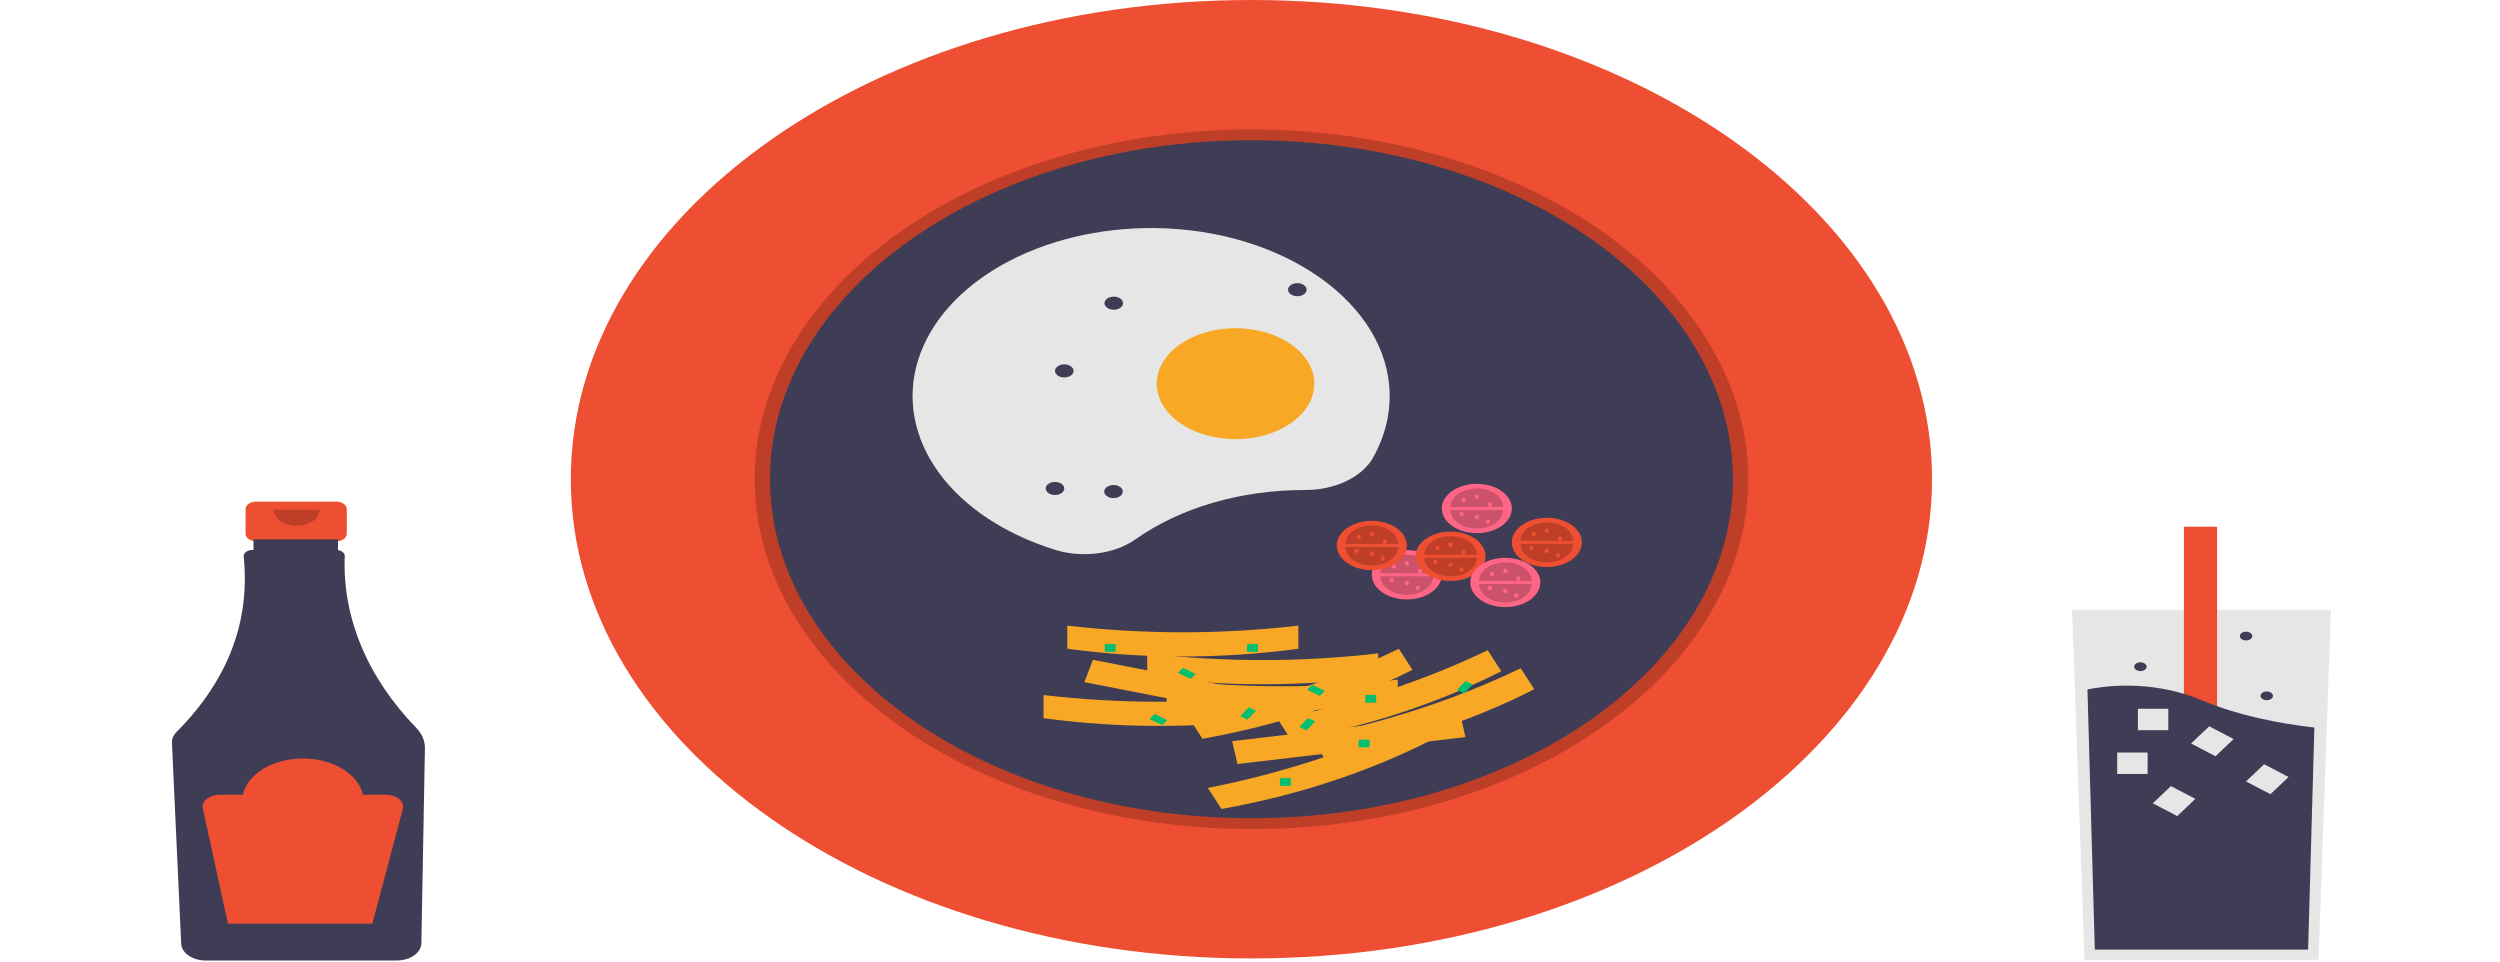 <svg width="465" height="179" viewBox="0 0 465 179" fill="none" xmlns="http://www.w3.org/2000/svg">
<path d="M62.53 93.298H47.648C47.125 93.298 46.623 93.444 46.253 93.705C45.883 93.965 45.675 94.319 45.675 94.687V99.286C45.675 99.654 45.883 100.008 46.253 100.268C46.623 100.529 47.125 100.675 47.648 100.675H50.115V107.566H60.064V100.675H62.53C63.053 100.675 63.555 100.529 63.925 100.268C64.295 100.008 64.503 99.654 64.503 99.286V94.687C64.503 94.319 64.295 93.965 63.925 93.705C63.555 93.444 63.053 93.298 62.53 93.298Z" fill="#EE4E31"/>
<path d="M77.435 135.389C68.321 125.999 63.662 114.819 64.125 103.45C64.133 103.188 64.013 102.932 63.783 102.725C63.553 102.519 63.229 102.374 62.866 102.317V100.329H47.149V102.289H46.932C46.711 102.289 46.491 102.322 46.288 102.384C46.085 102.447 45.903 102.538 45.752 102.653C45.601 102.767 45.486 102.902 45.412 103.049C45.339 103.197 45.31 103.353 45.326 103.509C46.564 115.662 42.383 126.56 32.783 136.204C32.23 136.758 31.948 137.424 31.979 138.1L33.697 175.53C33.738 176.365 34.236 177.156 35.086 177.739C35.936 178.322 37.073 178.651 38.26 178.657H73.809C75.009 178.651 76.157 178.314 77.01 177.72C77.863 177.125 78.352 176.32 78.374 175.475L79.036 139.134C79.056 137.8 78.497 136.494 77.435 135.389Z" fill="#3F3D56"/>
<path opacity="0.2" d="M59.428 94.796C59.428 95.591 58.979 96.354 58.181 96.916C57.383 97.478 56.3 97.793 55.171 97.793C54.042 97.793 52.96 97.478 52.161 96.916C51.363 96.354 50.915 95.591 50.915 94.796" fill="black"/>
<path d="M71.808 147.822H67.503C67.092 145.944 65.74 144.232 63.692 142.995C61.644 141.758 59.035 141.078 56.337 141.078C53.638 141.078 51.029 141.758 48.981 142.995C46.933 144.232 45.581 145.944 45.17 147.822H40.865C40.407 147.822 39.954 147.892 39.538 148.026C39.122 148.161 38.752 148.358 38.454 148.602C38.156 148.847 37.936 149.134 37.81 149.444C37.685 149.754 37.656 150.08 37.725 150.399L42.401 171.799H69.251L74.93 150.471C75.016 150.148 75 149.815 74.883 149.497C74.766 149.179 74.55 148.883 74.252 148.63C73.954 148.377 73.581 148.174 73.158 148.034C72.736 147.894 72.275 147.822 71.808 147.822Z" fill="#EE4E31"/>
<path d="M433.556 113.425L432.523 142.484L431.244 178.518H387.717L386.218 136.299L385.405 113.425H433.556Z" fill="#E6E6E6"/>
<path d="M412.37 97.965H406.206V155.464H412.37V97.965Z" fill="#EE4E31"/>
<path d="M430.474 135.32L429.309 176.622H389.633L388.268 128.233C391.842 127.526 395.585 127.345 399.263 127.701C402.941 128.057 406.476 128.943 409.647 130.303C416.275 133.063 423.722 134.549 430.474 135.32Z" fill="#3F3D56"/>
<path d="M399.455 139.97H393.8V143.952H399.455V139.97Z" fill="#E6E6E6"/>
<path d="M403.307 131.833H397.652V135.815H403.307V131.833Z" fill="#E6E6E6"/>
<path d="M415.451 137.466L410.909 135.094L407.54 138.292L412.082 140.664L415.451 137.466Z" fill="#E6E6E6"/>
<path d="M425.669 144.521L421.127 142.149L417.758 145.348L422.3 147.72L425.669 144.521Z" fill="#E6E6E6"/>
<path d="M408.335 148.59L403.792 146.218L400.424 149.416L404.966 151.788L408.335 148.59Z" fill="#E6E6E6"/>
<path d="M421.614 130.24C422.253 130.24 422.77 129.876 422.77 129.427C422.77 128.977 422.253 128.613 421.614 128.613C420.976 128.613 420.459 128.977 420.459 129.427C420.459 129.876 420.976 130.24 421.614 130.24Z" fill="#3F3D56"/>
<path d="M398.117 124.816C398.755 124.816 399.273 124.452 399.273 124.002C399.273 123.553 398.755 123.189 398.117 123.189C397.479 123.189 396.961 123.553 396.961 124.002C396.961 124.452 397.479 124.816 398.117 124.816Z" fill="#3F3D56"/>
<path d="M417.763 119.12C418.401 119.12 418.918 118.756 418.918 118.307C418.918 117.857 418.401 117.493 417.763 117.493C417.124 117.493 416.607 117.857 416.607 118.307C416.607 118.756 417.124 119.12 417.763 119.12Z" fill="#3F3D56"/>
<path d="M232.766 178.27C302.682 178.27 359.36 138.363 359.36 89.135C359.36 39.907 302.682 0 232.766 0C162.85 0 106.172 39.907 106.172 89.135C106.172 138.363 162.85 178.27 232.766 178.27Z" fill="#EE4E31"/>
<path opacity="0.2" d="M232.766 154.195C211.389 154.195 190.672 148.975 174.148 139.427C157.623 129.878 146.311 116.59 142.141 101.827C137.971 87.065 141.199 71.741 151.276 58.466C161.354 45.192 177.656 34.788 197.407 29.028C217.157 23.268 239.132 22.508 259.589 26.877C280.046 31.247 297.719 40.475 309.595 52.99C321.472 65.505 326.818 80.533 324.723 95.512C322.627 110.492 313.22 124.496 298.104 135.139C289.543 141.199 279.361 146.004 268.146 149.275C256.93 152.546 244.905 154.218 232.766 154.195ZM232.766 28.087C184.958 28.087 146.063 55.473 146.063 89.135C146.063 122.796 184.958 150.182 232.766 150.182C280.574 150.182 319.469 122.796 319.469 89.135C319.469 55.473 280.574 28.087 232.766 28.087Z" fill="black"/>
<path d="M232.766 152.188C282.224 152.188 322.318 123.958 322.318 89.135C322.318 54.311 282.224 26.081 232.766 26.081C183.308 26.081 143.214 54.311 143.214 89.135C143.214 123.958 183.308 152.188 232.766 152.188Z" fill="#3F3D56"/>
<path d="M242.603 91.141L242.683 91.141C245.408 91.157 248.077 90.595 250.341 89.527C252.605 88.459 254.36 86.935 255.376 85.155C257.465 81.436 258.518 77.469 258.478 73.469C258.335 56.542 238.777 42.655 214.738 42.421C204.5 42.32 194.527 44.715 186.511 49.2C178.494 53.684 172.927 59.983 170.753 67.027C168.578 74.072 169.93 81.43 174.58 87.852C179.23 94.275 186.891 99.368 196.265 102.268C198.742 103.041 201.493 103.268 204.157 102.92C206.82 102.572 209.272 101.666 211.192 100.32C215.308 97.406 220.203 95.095 225.594 93.519C230.986 91.944 236.766 91.136 242.603 91.141Z" fill="#E6E6E6"/>
<path d="M229.808 81.683C237.901 81.683 244.462 77.064 244.462 71.365C244.462 65.667 237.901 61.047 229.808 61.047C221.715 61.047 215.154 65.667 215.154 71.365C215.154 77.064 221.715 81.683 229.808 81.683Z" fill="#F9A825"/>
<path d="M197.96 70.205C198.913 70.205 199.686 69.661 199.686 68.989C199.686 68.318 198.913 67.774 197.96 67.774C197.006 67.774 196.233 68.318 196.233 68.989C196.233 69.661 197.006 70.205 197.96 70.205Z" fill="#3F3D56"/>
<path d="M207.16 57.608C208.114 57.608 208.886 57.064 208.886 56.392C208.886 55.721 208.114 55.177 207.16 55.177C206.207 55.177 205.434 55.721 205.434 56.392C205.434 57.064 206.207 57.608 207.16 57.608Z" fill="#3F3D56"/>
<path d="M207.111 92.643C208.065 92.643 208.837 92.099 208.837 91.428C208.837 90.756 208.065 90.212 207.111 90.212C206.158 90.212 205.385 90.756 205.385 91.428C205.385 92.099 206.158 92.643 207.111 92.643Z" fill="#3F3D56"/>
<path d="M241.304 55.098C242.257 55.098 243.03 54.553 243.03 53.882C243.03 53.211 242.257 52.667 241.304 52.667C240.35 52.667 239.577 53.211 239.577 53.882C239.577 54.553 240.35 55.098 241.304 55.098Z" fill="#3F3D56"/>
<path d="M169.77 88.344C170.724 88.344 171.497 87.8 171.497 87.129C171.497 86.457 170.724 85.913 169.77 85.913C168.817 85.913 168.044 86.457 168.044 87.129C168.044 87.8 168.817 88.344 169.77 88.344Z" fill="#3F3D56"/>
<path d="M261.667 111.49C265.264 111.49 268.18 109.437 268.18 106.904C268.18 104.372 265.264 102.319 261.667 102.319C258.07 102.319 255.154 104.372 255.154 106.904C255.154 109.437 258.07 111.49 261.667 111.49Z" fill="#FF6584"/>
<path opacity="0.2" d="M266.552 107.191C266.552 108.103 266.037 108.978 265.121 109.623C264.205 110.268 262.962 110.63 261.667 110.63C260.371 110.63 259.129 110.268 258.213 109.623C257.297 108.978 256.782 108.103 256.782 107.191" fill="black"/>
<path opacity="0.2" d="M256.782 106.618C256.782 105.706 257.297 104.831 258.213 104.186C259.129 103.541 260.371 103.179 261.667 103.179C262.962 103.179 264.205 103.541 265.121 104.186C266.037 104.831 266.552 105.706 266.552 106.618" fill="black"/>
<path d="M259.225 105.758C259.45 105.758 259.632 105.566 259.632 105.328C259.632 105.091 259.45 104.898 259.225 104.898C259 104.898 258.818 105.091 258.818 105.328C258.818 105.566 259 105.758 259.225 105.758Z" fill="#FF6584"/>
<path d="M261.667 105.185C261.892 105.185 262.074 104.992 262.074 104.755C262.074 104.517 261.892 104.325 261.667 104.325C261.442 104.325 261.26 104.517 261.26 104.755C261.26 104.992 261.442 105.185 261.667 105.185Z" fill="#FF6584"/>
<path d="M261.667 108.911C261.892 108.911 262.074 108.718 262.074 108.481C262.074 108.243 261.892 108.051 261.667 108.051C261.442 108.051 261.26 108.243 261.26 108.481C261.26 108.718 261.442 108.911 261.667 108.911Z" fill="#FF6584"/>
<path d="M264.109 106.618C264.334 106.618 264.516 106.425 264.516 106.188C264.516 105.95 264.334 105.758 264.109 105.758C263.884 105.758 263.702 105.95 263.702 106.188C263.702 106.425 263.884 106.618 264.109 106.618Z" fill="#FF6584"/>
<path d="M263.702 109.771C263.927 109.771 264.109 109.578 264.109 109.341C264.109 109.103 263.927 108.911 263.702 108.911C263.477 108.911 263.295 109.103 263.295 109.341C263.295 109.578 263.477 109.771 263.702 109.771Z" fill="#FF6584"/>
<path d="M258.818 108.337C259.042 108.337 259.225 108.145 259.225 107.908C259.225 107.67 259.042 107.478 258.818 107.478C258.593 107.478 258.411 107.67 258.411 107.908C258.411 108.145 258.593 108.337 258.818 108.337Z" fill="#FF6584"/>
<path d="M274.693 99.166C278.29 99.166 281.206 97.113 281.206 94.58C281.206 92.048 278.29 89.995 274.693 89.995C271.096 89.995 268.18 92.048 268.18 94.58C268.18 97.113 271.096 99.166 274.693 99.166Z" fill="#FF6584"/>
<path opacity="0.2" d="M279.577 94.867C279.577 95.779 279.063 96.654 278.147 97.299C277.231 97.944 275.988 98.306 274.693 98.306C273.397 98.306 272.155 97.944 271.239 97.299C270.323 96.654 269.808 95.779 269.808 94.867" fill="black"/>
<path opacity="0.2" d="M269.808 94.294C269.808 93.382 270.323 92.507 271.239 91.862C272.155 91.217 273.397 90.854 274.693 90.854C275.988 90.854 277.231 91.217 278.147 91.862C279.063 92.507 279.577 93.382 279.577 94.294" fill="black"/>
<path d="M272.25 93.434C272.475 93.434 272.657 93.241 272.657 93.004C272.657 92.767 272.475 92.574 272.25 92.574C272.026 92.574 271.843 92.767 271.843 93.004C271.843 93.241 272.026 93.434 272.25 93.434Z" fill="#FF6584"/>
<path d="M274.693 92.861C274.918 92.861 275.1 92.668 275.1 92.431C275.1 92.193 274.918 92.001 274.693 92.001C274.468 92.001 274.286 92.193 274.286 92.431C274.286 92.668 274.468 92.861 274.693 92.861Z" fill="#FF6584"/>
<path d="M274.693 96.587C274.918 96.587 275.1 96.394 275.1 96.157C275.1 95.919 274.918 95.727 274.693 95.727C274.468 95.727 274.286 95.919 274.286 96.157C274.286 96.394 274.468 96.587 274.693 96.587Z" fill="#FF6584"/>
<path d="M277.135 94.294C277.36 94.294 277.542 94.101 277.542 93.864C277.542 93.626 277.36 93.434 277.135 93.434C276.91 93.434 276.728 93.626 276.728 93.864C276.728 94.101 276.91 94.294 277.135 94.294Z" fill="#FF6584"/>
<path d="M276.728 97.446C276.953 97.446 277.135 97.254 277.135 97.016C277.135 96.779 276.953 96.587 276.728 96.587C276.503 96.587 276.321 96.779 276.321 97.016C276.321 97.254 276.503 97.446 276.728 97.446Z" fill="#FF6584"/>
<path d="M271.843 96.013C272.068 96.013 272.25 95.821 272.25 95.584C272.25 95.346 272.068 95.153 271.843 95.153C271.619 95.153 271.436 95.346 271.436 95.584C271.436 95.821 271.619 96.013 271.843 96.013Z" fill="#FF6584"/>
<path d="M287.718 105.471C291.315 105.471 294.231 103.418 294.231 100.886C294.231 98.353 291.315 96.3 287.718 96.3C284.121 96.3 281.206 98.353 281.206 100.886C281.206 103.418 284.121 105.471 287.718 105.471Z" fill="#EE4E31"/>
<path opacity="0.2" d="M292.603 101.172C292.603 102.084 292.089 102.959 291.173 103.604C290.257 104.249 289.014 104.612 287.719 104.612C286.423 104.612 285.181 104.249 284.265 103.604C283.349 102.959 282.834 102.084 282.834 101.172" fill="black"/>
<path opacity="0.2" d="M282.834 100.599C282.834 99.687 283.349 98.812 284.265 98.167C285.181 97.522 286.423 97.16 287.719 97.16C289.014 97.16 290.257 97.522 291.173 98.167C292.089 98.812 292.603 99.687 292.603 100.599" fill="black"/>
<path d="M285.276 99.739C285.501 99.739 285.683 99.547 285.683 99.309C285.683 99.072 285.501 98.879 285.276 98.879C285.051 98.879 284.869 99.072 284.869 99.309C284.869 99.547 285.051 99.739 285.276 99.739Z" fill="#EE4E31"/>
<path d="M287.719 99.166C287.943 99.166 288.126 98.974 288.126 98.736C288.126 98.499 287.943 98.306 287.719 98.306C287.494 98.306 287.312 98.499 287.312 98.736C287.312 98.974 287.494 99.166 287.719 99.166Z" fill="#EE4E31"/>
<path d="M287.719 102.892C287.943 102.892 288.126 102.699 288.126 102.462C288.126 102.225 287.943 102.032 287.719 102.032C287.494 102.032 287.312 102.225 287.312 102.462C287.312 102.699 287.494 102.892 287.719 102.892Z" fill="#EE4E31"/>
<path d="M290.161 100.599C290.386 100.599 290.568 100.407 290.568 100.169C290.568 99.932 290.386 99.739 290.161 99.739C289.936 99.739 289.754 99.932 289.754 100.169C289.754 100.407 289.936 100.599 290.161 100.599Z" fill="#EE4E31"/>
<path d="M289.754 103.752C289.979 103.752 290.161 103.559 290.161 103.322C290.161 103.084 289.979 102.892 289.754 102.892C289.529 102.892 289.347 103.084 289.347 103.322C289.347 103.559 289.529 103.752 289.754 103.752Z" fill="#EE4E31"/>
<path d="M284.869 102.319C285.094 102.319 285.276 102.126 285.276 101.889C285.276 101.651 285.094 101.459 284.869 101.459C284.644 101.459 284.462 101.651 284.462 101.889C284.462 102.126 284.644 102.319 284.869 102.319Z" fill="#EE4E31"/>
<path d="M255.154 106.045C258.751 106.045 261.667 103.992 261.667 101.459C261.667 98.926 258.751 96.873 255.154 96.873C251.557 96.873 248.641 98.926 248.641 101.459C248.641 103.992 251.557 106.045 255.154 106.045Z" fill="#EE4E31"/>
<path opacity="0.2" d="M260.039 101.746C260.039 102.658 259.524 103.532 258.608 104.177C257.692 104.822 256.45 105.185 255.154 105.185C253.859 105.185 252.616 104.822 251.7 104.177C250.784 103.532 250.27 102.658 250.27 101.746" fill="black"/>
<path opacity="0.2" d="M250.27 101.172C250.27 100.26 250.784 99.385 251.7 98.74C252.616 98.095 253.859 97.733 255.154 97.733C256.45 97.733 257.692 98.095 258.608 98.74C259.524 99.385 260.039 100.26 260.039 101.172" fill="black"/>
<path d="M252.712 100.312C252.937 100.312 253.119 100.12 253.119 99.883C253.119 99.645 252.937 99.453 252.712 99.453C252.487 99.453 252.305 99.645 252.305 99.883C252.305 100.12 252.487 100.312 252.712 100.312Z" fill="#EE4E31"/>
<path d="M255.154 99.739C255.379 99.739 255.561 99.547 255.561 99.309C255.561 99.072 255.379 98.879 255.154 98.879C254.929 98.879 254.747 99.072 254.747 99.309C254.747 99.547 254.929 99.739 255.154 99.739Z" fill="#EE4E31"/>
<path d="M255.154 103.465C255.379 103.465 255.561 103.273 255.561 103.035C255.561 102.798 255.379 102.605 255.154 102.605C254.929 102.605 254.747 102.798 254.747 103.035C254.747 103.273 254.929 103.465 255.154 103.465Z" fill="#EE4E31"/>
<path d="M257.596 101.172C257.821 101.172 258.004 100.98 258.004 100.742C258.004 100.505 257.821 100.312 257.596 100.312C257.372 100.312 257.189 100.505 257.189 100.742C257.189 100.98 257.372 101.172 257.596 101.172Z" fill="#EE4E31"/>
<path d="M257.189 104.325C257.414 104.325 257.596 104.132 257.596 103.895C257.596 103.658 257.414 103.465 257.189 103.465C256.964 103.465 256.782 103.658 256.782 103.895C256.782 104.132 256.964 104.325 257.189 104.325Z" fill="#EE4E31"/>
<path d="M252.305 102.892C252.53 102.892 252.712 102.699 252.712 102.462C252.712 102.225 252.53 102.032 252.305 102.032C252.08 102.032 251.898 102.225 251.898 102.462C251.898 102.699 252.08 102.892 252.305 102.892Z" fill="#EE4E31"/>
<path d="M269.808 108.051C273.405 108.051 276.321 105.998 276.321 103.465C276.321 100.933 273.405 98.879 269.808 98.879C266.211 98.879 263.295 100.933 263.295 103.465C263.295 105.998 266.211 108.051 269.808 108.051Z" fill="#EE4E31"/>
<path opacity="0.2" d="M274.693 103.752C274.693 104.203 274.566 104.651 274.321 105.068C274.075 105.485 273.716 105.864 273.262 106.184C272.808 106.503 272.27 106.756 271.677 106.929C271.085 107.102 270.449 107.191 269.808 107.191C269.167 107.191 268.531 107.102 267.939 106.929C267.346 106.756 266.808 106.503 266.354 106.184C265.9 105.864 265.541 105.485 265.295 105.068C265.05 104.651 264.923 104.203 264.923 103.752" fill="black"/>
<path opacity="0.2" d="M264.923 103.179C264.923 102.727 265.05 102.28 265.295 101.862C265.541 101.445 265.9 101.066 266.354 100.747C266.808 100.427 267.346 100.174 267.939 100.001C268.531 99.828 269.167 99.739 269.808 99.739C270.449 99.739 271.085 99.828 271.677 100.001C272.27 100.174 272.808 100.427 273.262 100.747C273.716 101.066 274.075 101.445 274.321 101.862C274.566 102.28 274.693 102.727 274.693 103.179" fill="black"/>
<path d="M267.366 102.319C267.591 102.319 267.773 102.126 267.773 101.889C267.773 101.651 267.591 101.459 267.366 101.459C267.141 101.459 266.959 101.651 266.959 101.889C266.959 102.126 267.141 102.319 267.366 102.319Z" fill="#EE4E31"/>
<path d="M269.808 101.746C270.033 101.746 270.215 101.553 270.215 101.316C270.215 101.078 270.033 100.886 269.808 100.886C269.583 100.886 269.401 101.078 269.401 101.316C269.401 101.553 269.583 101.746 269.808 101.746Z" fill="#EE4E31"/>
<path d="M269.808 105.471C270.033 105.471 270.215 105.279 270.215 105.042C270.215 104.804 270.033 104.612 269.808 104.612C269.583 104.612 269.401 104.804 269.401 105.042C269.401 105.279 269.583 105.471 269.808 105.471Z" fill="#EE4E31"/>
<path d="M272.25 103.179C272.475 103.179 272.657 102.986 272.657 102.749C272.657 102.511 272.475 102.319 272.25 102.319C272.026 102.319 271.843 102.511 271.843 102.749C271.843 102.986 272.026 103.179 272.25 103.179Z" fill="#EE4E31"/>
<path d="M271.843 106.331C272.068 106.331 272.25 106.139 272.25 105.901C272.25 105.664 272.068 105.471 271.843 105.471C271.619 105.471 271.436 105.664 271.436 105.901C271.436 106.139 271.619 106.331 271.843 106.331Z" fill="#EE4E31"/>
<path d="M266.959 104.898C267.184 104.898 267.366 104.706 267.366 104.468C267.366 104.231 267.184 104.038 266.959 104.038C266.734 104.038 266.552 104.231 266.552 104.468C266.552 104.706 266.734 104.898 266.959 104.898Z" fill="#EE4E31"/>
<path d="M279.985 112.923C283.582 112.923 286.497 110.87 286.497 108.337C286.497 105.805 283.582 103.752 279.985 103.752C276.388 103.752 273.472 105.805 273.472 108.337C273.472 110.87 276.388 112.923 279.985 112.923Z" fill="#FF6584"/>
<path opacity="0.2" d="M284.869 108.624C284.869 109.536 284.355 110.411 283.439 111.056C282.522 111.701 281.28 112.063 279.985 112.063C278.689 112.063 277.447 111.701 276.531 111.056C275.614 110.411 275.1 109.536 275.1 108.624" fill="black"/>
<path opacity="0.2" d="M275.1 108.051C275.1 107.139 275.614 106.264 276.531 105.619C277.447 104.974 278.689 104.612 279.985 104.612C281.28 104.612 282.522 104.974 283.439 105.619C284.355 106.264 284.869 107.139 284.869 108.051" fill="black"/>
<path d="M277.542 107.191C277.767 107.191 277.949 106.999 277.949 106.761C277.949 106.524 277.767 106.331 277.542 106.331C277.317 106.331 277.135 106.524 277.135 106.761C277.135 106.999 277.317 107.191 277.542 107.191Z" fill="#FF6584"/>
<path d="M279.984 106.618C280.209 106.618 280.392 106.425 280.392 106.188C280.392 105.95 280.209 105.758 279.984 105.758C279.76 105.758 279.577 105.95 279.577 106.188C279.577 106.425 279.76 106.618 279.984 106.618Z" fill="#FF6584"/>
<path d="M279.984 110.344C280.209 110.344 280.392 110.151 280.392 109.914C280.392 109.676 280.209 109.484 279.984 109.484C279.76 109.484 279.577 109.676 279.577 109.914C279.577 110.151 279.76 110.344 279.984 110.344Z" fill="#FF6584"/>
<path d="M282.427 108.051C282.652 108.051 282.834 107.858 282.834 107.621C282.834 107.384 282.652 107.191 282.427 107.191C282.202 107.191 282.02 107.384 282.02 107.621C282.02 107.858 282.202 108.051 282.427 108.051Z" fill="#FF6584"/>
<path d="M282.02 111.204C282.245 111.204 282.427 111.011 282.427 110.774C282.427 110.536 282.245 110.344 282.02 110.344C281.795 110.344 281.613 110.536 281.613 110.774C281.613 111.011 281.795 111.204 282.02 111.204Z" fill="#FF6584"/>
<path d="M277.135 109.771C277.36 109.771 277.542 109.578 277.542 109.341C277.542 109.103 277.36 108.911 277.135 108.911C276.91 108.911 276.728 109.103 276.728 109.341C276.728 109.578 276.91 109.771 277.135 109.771Z" fill="#FF6584"/>
<path d="M196.229 92.07C197.183 92.07 197.956 91.526 197.956 90.854C197.956 90.183 197.183 89.639 196.229 89.639C195.276 89.639 194.503 90.183 194.503 90.854C194.503 91.526 195.276 92.07 196.229 92.07Z" fill="#3F3D56"/>
<path d="M243.154 134.974L201.694 126.878L203.282 122.725L244.742 130.82L243.154 134.974Z" fill="#F9A825"/>
<path d="M237.076 133.586C222.878 135.499 208.294 135.499 194.096 133.586V129.28C208.326 130.94 222.846 130.94 237.076 129.28V133.586Z" fill="#F9A825"/>
<path d="M241.494 120.668C227.297 122.582 212.712 122.582 198.514 120.668V116.362C212.744 118.023 227.265 118.023 241.494 116.362V120.668Z" fill="#F9A825"/>
<path d="M256.356 125.835C242.159 127.749 227.574 127.749 213.376 125.835V121.529C227.606 123.19 242.127 123.19 256.356 121.529V125.835Z" fill="#F9A825"/>
<path d="M259.972 130.715C245.774 132.629 231.189 132.629 216.992 130.715V126.409C231.221 128.07 245.742 128.07 259.972 126.409V130.715Z" fill="#F9A825"/>
<path d="M272.575 137.092L230.172 142.107L229.188 137.859L271.591 132.844L272.575 137.092Z" fill="#F9A825"/>
<path d="M266.241 137.644C254.485 143.61 241.235 147.962 227.187 150.469L224.672 146.556C238.597 143.811 251.789 139.479 263.725 133.731L266.241 137.644Z" fill="#F9A825"/>
<path d="M262.708 124.588C250.952 130.555 237.703 134.906 223.655 137.413L221.139 133.5C235.064 130.755 248.256 126.423 260.193 120.675L262.708 124.588Z" fill="#F9A825"/>
<path d="M279.232 124.848C267.476 130.815 254.226 135.166 240.178 137.673L237.663 133.761C251.587 131.015 264.78 126.683 276.716 120.935L279.232 124.848Z" fill="#F9A825"/>
<path d="M285.368 128.203C273.612 134.17 260.363 138.521 246.315 141.028L243.799 137.116C257.724 134.371 270.916 130.038 282.853 124.291L285.368 128.203Z" fill="#F9A825"/>
<path d="M233.987 119.802H231.952V121.235H233.987V119.802Z" fill="#00BF71"/>
<path d="M240.093 144.737H238.058V146.17H240.093V144.737Z" fill="#00BF71"/>
<path d="M207.529 119.802H205.493V121.235H207.529V119.802Z" fill="#00BF71"/>
<path d="M254.747 137.571H252.712V139.004H254.747V137.571Z" fill="#00BF71"/>
<path d="M255.968 129.26H253.933V130.693H255.968V129.26Z" fill="#00BF71"/>
<path d="M222.394 125.336L220.036 124.21L219.122 125.158L221.48 126.285L222.394 125.336Z" fill="#00BF71"/>
<path d="M246.41 128.489L244.052 127.362L243.138 128.311L245.496 129.437L246.41 128.489Z" fill="#00BF71"/>
<path d="M217.102 133.934L214.744 132.808L213.83 133.757L216.188 134.883L217.102 133.934Z" fill="#00BF71"/>
<path d="M232.029 133.851L233.629 132.191L232.282 131.547L230.682 133.207L232.029 133.851Z" fill="#00BF71"/>
<path d="M243.02 135.857L244.62 134.197L243.272 133.553L241.672 135.214L243.02 135.857Z" fill="#00BF71"/>
<path d="M272.33 128.978L273.93 127.318L272.583 126.674L270.983 128.335L272.33 128.978Z" fill="#00BF71"/>
</svg>
